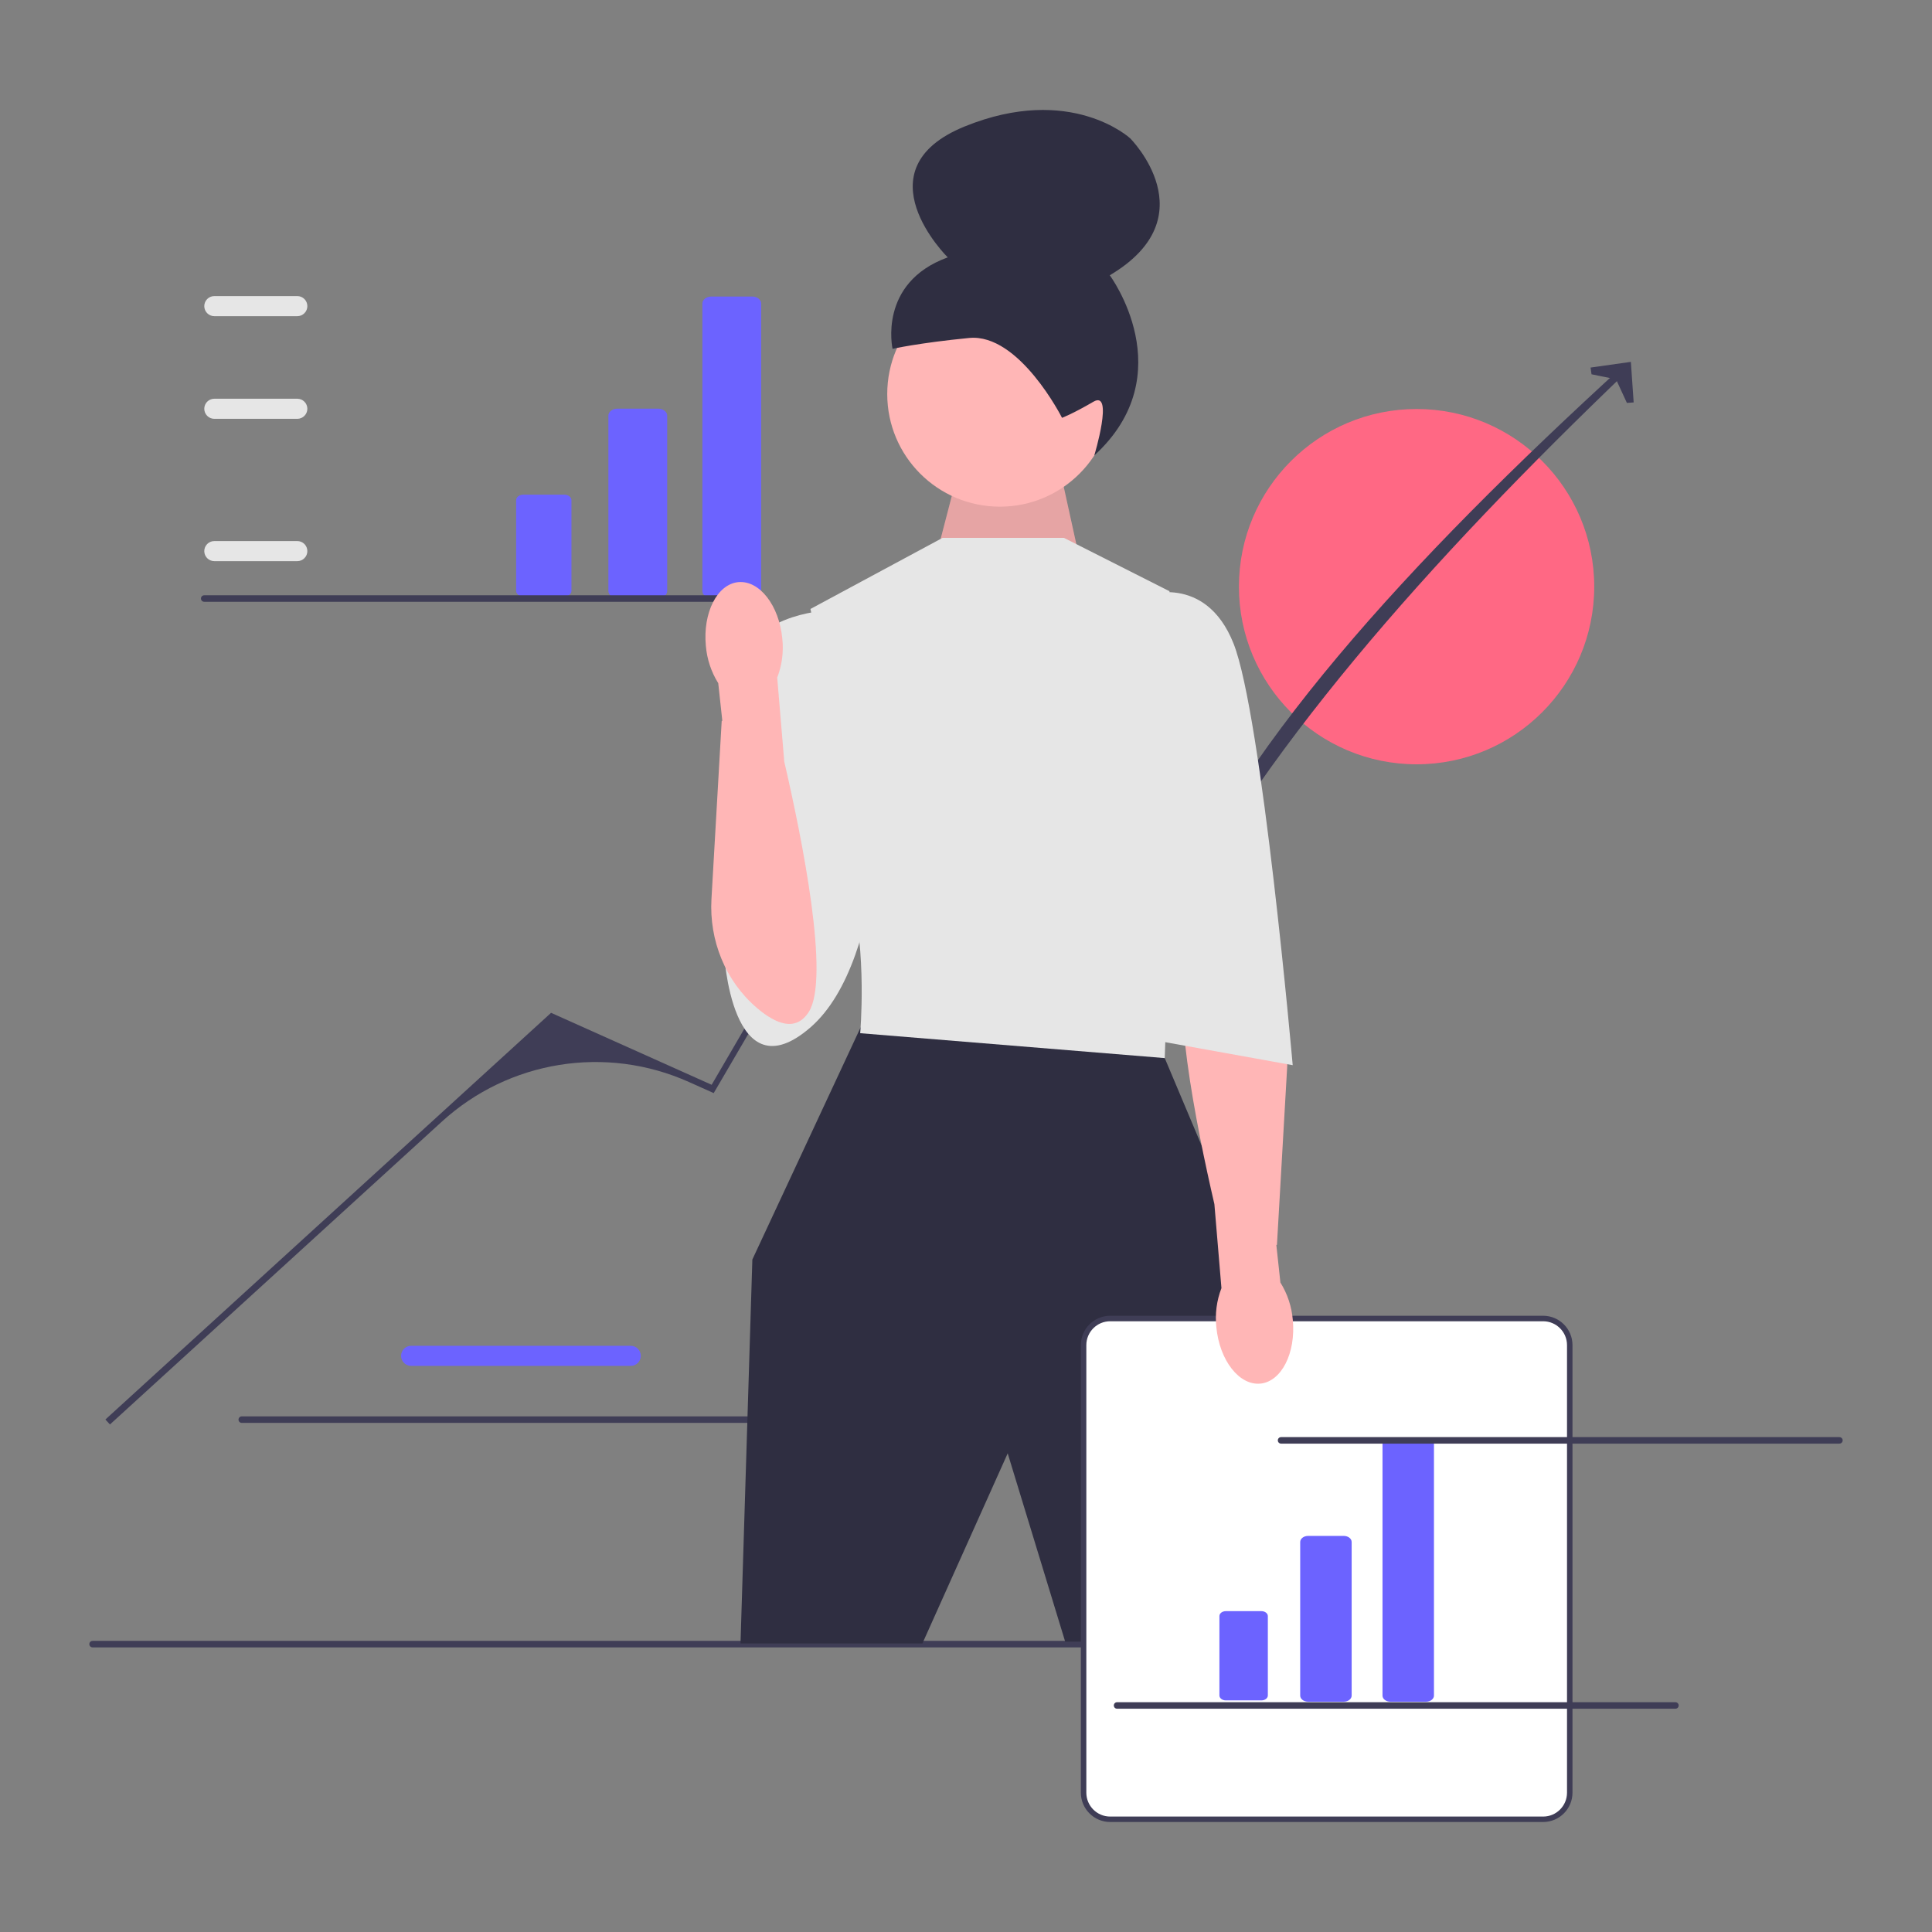<?xml version="1.0" encoding="UTF-8"?><svg id="Capa_1" xmlns="http://www.w3.org/2000/svg" viewBox="0 0 600 600"><rect x="0" y="0" width="600" height="600" fill="#808080" stroke="none"/><path d="M195.89,424.19h-68.21c-1.72,0-3.12-1.4-3.12-3.12s1.4-3.12,3.12-3.12h68.21c1.72,0,3.12,1.4,3.12,3.12s-1.4,3.12-3.12,3.12h0Z" style="fill:#6c63ff; stroke-width:0px;"/><path d="M74.07,440.88c0,.56.45,1.01,1.01,1.01h173.4c.56,0,1.01-.45,1.01-1.01s-.45-1.01-1.01-1.01H75.08c-.56,0-1.01.45-1.01,1.01Z" style="fill:#3f3d56; stroke-width:0px;"/><circle cx="439.93" cy="182.19" r="55.17" style="fill:#ff6884; stroke-width:0px;"/><path d="M27.74,510.6c0,.56.45,1.01,1.01,1.01h443.32c.56,0,1.01-.45,1.01-1.01s-.45-1.01-1.01-1.01H28.75c-.56,0-1.01.45-1.01,1.01Z" style="fill:#3f3d56; stroke-width:0px;"/><path d="M34.15,442.39l-1.42-1.55,138.41-126.3,49.87,22.35,53.85-92.35,44.24-21.33,40.99,68.32c22.13-57.29,77.63-117.24,144.14-178.05l1.64,1.32c-62.38,59.72-115.74,119.71-146.03,180.39l-37.92-63.38c-1.79-2.99-5.56-4.15-8.72-2.68h0c-24.18,11.25-44.35,29.62-57.82,52.65l-33.73,57.69-7.7-3.45c-25.75-11.54-55.9-6.71-76.74,12.32l-103.06,94.04Z" style="fill:#3f3d56; stroke-width:0px;"/><polygon points="507.35 124.98 505.25 125.13 501.86 117.78 494.26 116.24 493.97 114.15 506.48 112.38 507.35 124.98" style="fill:#3f3d56; stroke-width:0px;"/><polygon points="291.45 169.95 298.89 141.35 327.88 139.95 336.55 179.38 291.45 169.95" style="fill:#ffb6b6; stroke-width:0px;"/><polygon points="291.45 169.95 298.89 141.35 327.88 139.95 336.55 179.38 291.45 169.95" style="fill:#000; isolation:isolate; opacity:.1; stroke-width:0px;"/><circle cx="310.52" cy="122.37" r="34.98" style="fill:#ffb6b6; stroke-width:0px;"/><path d="M329.83,129.77h0s-13.29-26.33-28.86-24.81c-15.57,1.52-23.78,3.37-23.78,3.37,0,0-4.62-20.51,17.14-28.4,0,0-27.67-27.28,5.27-40.66,32.94-13.38,51.38,3.68,51.38,3.68,0,0,24.38,24.34-6.33,42.54,0,0,22.8,30.67-4.81,55.96,0,0,6.18-20.46-.27-16.69-6.44,3.77-9.75,5-9.75,5h0s0,0,0,0Z" style="fill:#2f2e41; stroke-width:0px;"/><polygon points="271.92 314.61 267.27 319.07 233.65 391.16 229.97 510.39 286.46 510.39 312.95 451.35 330.8 509.82 381.59 509.82 393.37 403.67 361.72 328.6 271.92 314.61" style="fill:#2f2e41; stroke-width:0px;"/><path d="M330.44,167.04h-37.72l-41.03,22.08,9.57,42.69s-2.21,25.76,2.94,44.9c5.15,19.14,2.94,44.16,2.94,44.16l94.58,7.73,2.94-86.85-1.47-58.14-32.75-16.56h0Z" style="fill:#e6e6e6; stroke-width:0px;"/><path d="M257.94,189.49s-22.82.74-26.5,15.46-6.62,90.53-6.62,90.53c0,0,2.21,44.98,26.86,23.6s22.45-86.16,22.45-86.16l-16.19-43.42h0Z" style="fill:#e6e6e6; stroke-width:0px;"/><path d="M479.24,564.99h-134.46c-4.55,0-8.26-3.7-8.26-8.26v-139c0-4.55,3.7-8.26,8.26-8.26h134.46c4.55,0,8.26,3.7,8.26,8.26v139c0,4.55-3.7,8.26-8.26,8.26Z" style="fill:#fff; stroke-width:0px;"/><path d="M479.24,565.84h-134.46c-5.02,0-9.11-4.09-9.11-9.11v-139c0-5.02,4.09-9.11,9.11-9.11h134.46c5.02,0,9.11,4.09,9.11,9.11v139c0,5.02-4.09,9.11-9.11,9.11ZM344.78,410.33c-4.09,0-7.41,3.32-7.41,7.41v139c0,4.09,3.32,7.41,7.41,7.41h134.46c4.09,0,7.41-3.32,7.41-7.41v-139c0-4.09-3.32-7.41-7.41-7.41h-134.46Z" style="fill:#3f3d56; stroke-width:0px;"/><path d="M417.32,528.48h-11.08c-1.35,0-2.45-.85-2.45-1.89v-47.71c0-1.04,1.1-1.89,2.45-1.89h11.08c1.35,0,2.45.85,2.45,1.89v47.71c0,1.04-1.1,1.89-2.45,1.89Z" style="fill:#6c63ff; stroke-width:0px;"/><path d="M380.68,500.36c-1.09,0-1.98.68-1.98,1.53v24.65c0,.84.89,1.53,1.98,1.53h11.08c1.09,0,1.98-.68,1.98-1.53v-24.65c0-.84-.89-1.53-1.98-1.53h-11.08Z" style="fill:#6c63ff; stroke-width:0px;"/><path d="M442.88,528.48h-11.08c-1.35,0-2.45-.85-2.45-1.89v-78.19c0-1.04,1.1-1.89,2.45-1.89h11.08c1.35,0,2.45.85,2.45,1.89v78.19c0,1.04-1.1,1.89-2.45,1.89Z" style="fill:#6c63ff; stroke-width:0px;"/><path d="M204.4,185.73h-12.66c-1.54,0-2.8-.97-2.8-2.16v-54.5c0-1.19,1.25-2.16,2.8-2.16h12.66c1.54,0,2.8.97,2.8,2.16v54.5c0,1.19-1.25,2.16-2.8,2.16h0s0,0,0,0Z" style="fill:#6c63ff; stroke-width:0px;"/><path d="M162.55,153.61c-1.25,0-2.26.78-2.26,1.74v28.16c0,.96,1.01,1.74,2.26,1.74h12.66c1.25,0,2.26-.78,2.26-1.74v-28.16c0-.96-1.01-1.74-2.26-1.74h-12.66Z" style="fill:#6c63ff; stroke-width:0px;"/><path d="M233.59,185.73h-12.66c-1.54,0-2.8-.97-2.8-2.16v-89.32c0-1.19,1.25-2.16,2.8-2.16h12.66c1.54,0,2.8.97,2.8,2.16v89.32c0,1.19-1.25,2.16-2.8,2.16h0s0,0,0,0Z" style="fill:#6c63ff; stroke-width:0px;"/><path d="M391.4,429.7c6.56-.63,11.07-9.49,10.09-19.79-.34-4.12-1.66-8.1-3.85-11.61l-1.26-11.66.19-.06,3.18-55.31c.74-12.86-4.35-25.5-14.16-33.85-5.83-4.97-12.06-7.48-16.06-1.21-6.64,10.41,1.96,53.34,7.61,77.75l2.19,26.08c-1.49,3.86-2.03,8.02-1.58,12.13.98,10.3,7.1,18.15,13.66,17.52Z" style="fill:#ffb6b6; stroke-width:0px;"/><path d="M355.09,185.07s19.14-7.36,27.97,14.72c8.83,22.08,18.4,131.01,18.4,131.01l-44.9-8.1-1.47-137.63h0Z" style="fill:#e6e6e6; stroke-width:0px;"/><path d="M92.33,174.27h-25.77c-1.72,0-3.12-1.4-3.12-3.12s1.4-3.12,3.12-3.12h25.77c1.72,0,3.12,1.4,3.12,3.12s-1.4,3.12-3.12,3.12Z" style="fill:#e6e6e6; stroke-width:0px;"/><path d="M92.33,130.07h-25.77c-1.72,0-3.12-1.4-3.12-3.12s1.4-3.12,3.12-3.12h25.77c1.72,0,3.12,1.4,3.12,3.12s-1.4,3.12-3.12,3.12Z" style="fill:#e6e6e6; stroke-width:0px;"/><path d="M92.33,98.19h-25.77c-1.72,0-3.12-1.4-3.12-3.12s1.4-3.12,3.12-3.12h25.77c1.72,0,3.12,1.4,3.12,3.12s-1.4,3.12-3.12,3.12Z" style="fill:#e6e6e6; stroke-width:0px;"/><path d="M62.41,185.88c0,.56.45,1.01,1.01,1.01h173.4c.56,0,1.01-.45,1.01-1.01s-.45-1.01-1.01-1.01H63.42c-.56,0-1.01.45-1.01,1.01Z" style="fill:#3f3d56; stroke-width:0px;"/><path d="M396.84,447.32c0,.56.45,1.01,1.01,1.01h173.4c.56,0,1.01-.45,1.01-1.01s-.45-1.01-1.01-1.01h-173.4c-.56,0-1.01.45-1.01,1.01h0Z" style="fill:#3f3d56; stroke-width:0px;"/><path d="M345.91,529.65c0,.56.45,1.01,1.01,1.01h173.4c.56,0,1.01-.45,1.01-1.01s-.45-1.01-1.01-1.01h-173.4c-.56,0-1.01.45-1.01,1.01h0Z" style="fill:#3f3d56; stroke-width:0px;"/><path d="M229.3,180.78c-6.56.63-11.07,9.49-10.09,19.79.34,4.12,1.66,8.1,3.85,11.61l1.26,11.66-.19.06-3.18,55.31c-.74,12.86,4.35,25.5,14.16,33.85,5.83,4.97,12.06,7.48,16.06,1.21,6.64-10.41-1.96-53.34-7.61-77.75l-2.19-26.08c1.49-3.86,2.03-8.02,1.58-12.13-.98-10.3-7.1-18.15-13.66-17.52h0Z" style="fill:#ffb6b6; stroke-width:0px;"/></svg>
